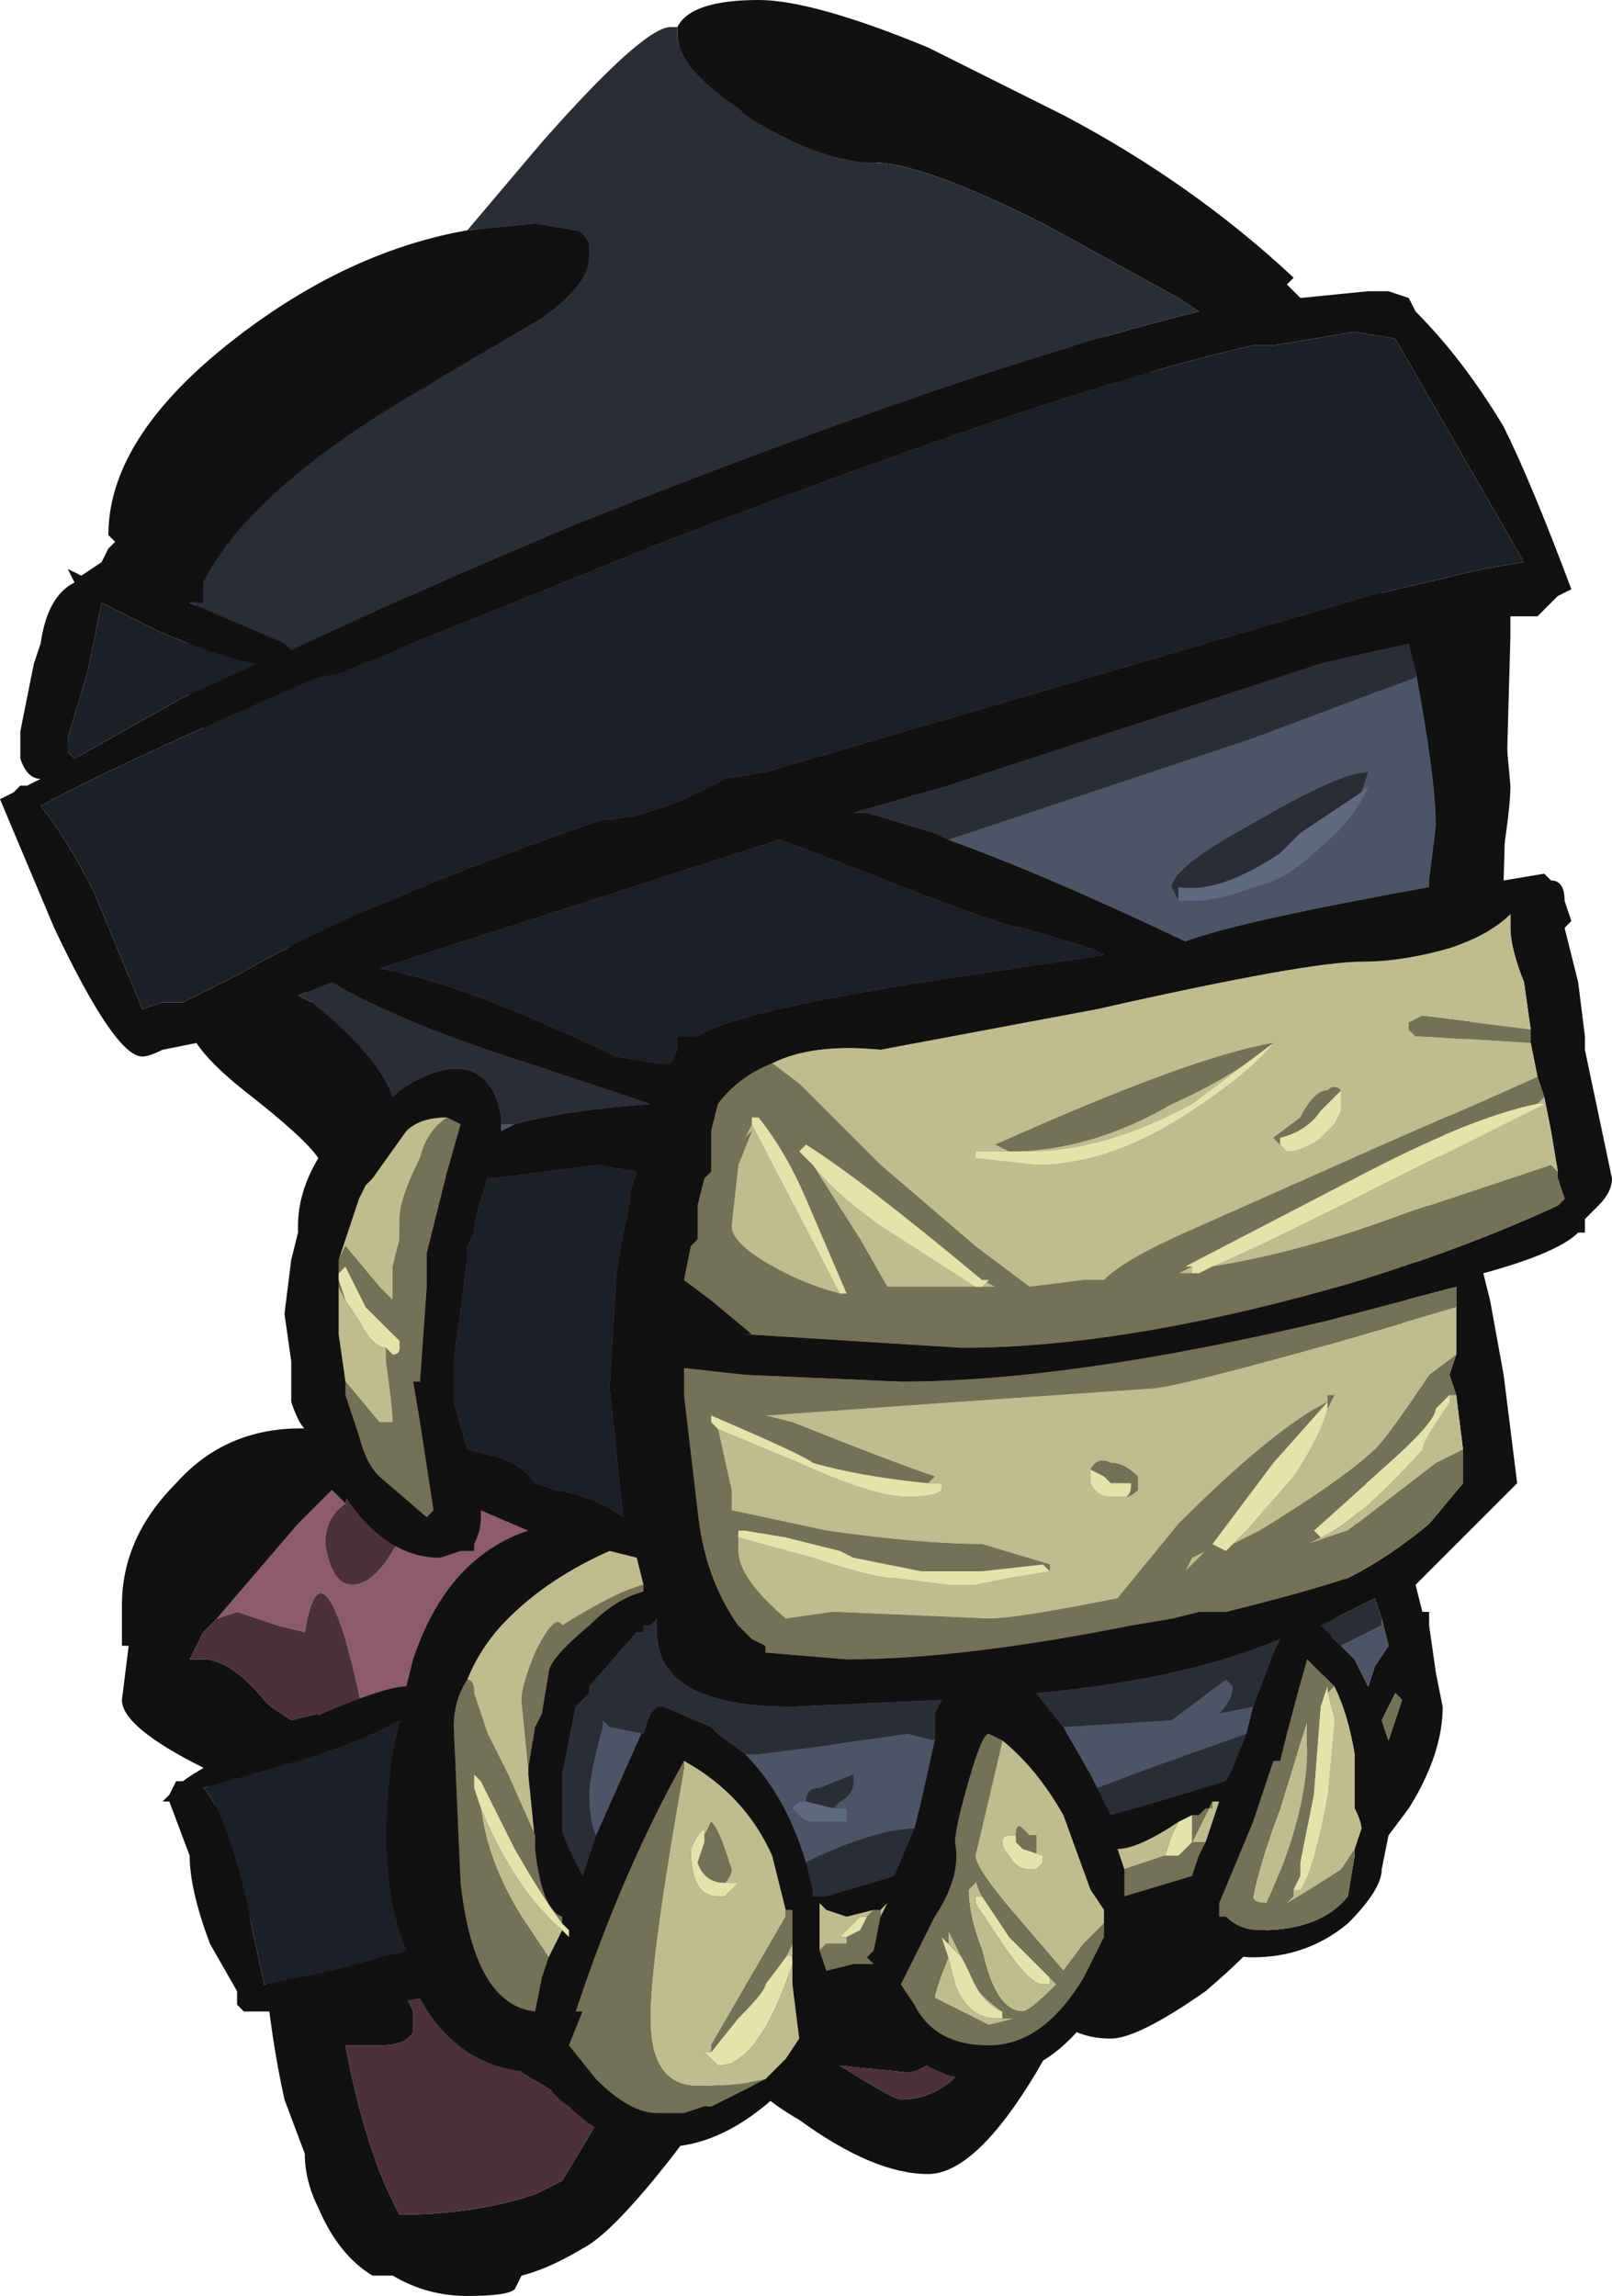 <?xml version="1.0" encoding="UTF-8" standalone="no"?>
<svg xmlns:ffdec="https://www.free-decompiler.com/flash" xmlns:xlink="http://www.w3.org/1999/xlink" ffdec:objectType="shape" height="16.95px" width="11.9px" xmlns="http://www.w3.org/2000/svg">
  <g transform="matrix(1.0, 0.0, 0.0, 1.0, 5.95, 16.95)">
    <path d="M-0.8 -16.75 L4.25 -12.9 4.25 -9.2 3.65 -4.05 -3.25 -4.1 Q-3.25 -4.3 -3.4 -4.85 -3.6 -5.5 -3.7 -4.9 L-3.9 -4.95 -4.2 -5.05 -4.35 -5.0 -3.75 -5.7 -3.5 -5.95 -3.4 -5.85 Q-3.55 -5.75 -3.55 -5.55 -3.5 -5.25 -3.35 -5.25 -3.2 -5.25 -3.05 -5.5 L-2.9 -5.75 -4.35 -13.15 -2.65 -15.05 -0.8 -16.75 M-3.4 -1.85 L-3.35 -1.85 -3.4 -1.85 M-3.95 -4.35 L-4.0 -4.4 -3.95 -4.35 M-3.0 -7.35 L-3.0 -7.9 -3.0 -7.35 M-4.6 -11.95 L-4.6 -12.0 -4.6 -11.95" fill="#8c5b6c" fill-rule="evenodd" stroke="none"/>
    <path d="M4.25 -12.9 L4.25 -9.2 4.25 -12.9 M3.65 -4.05 L-2.1 -1.7 -2.1 -1.65 -1.85 -1.5 -1.5 -1.35 -1.8 -0.85 -2.0 -0.75 Q-2.45 -0.6 -3.0 -0.6 -3.25 -1.05 -3.4 -1.85 L-3.35 -1.85 -3.15 -1.85 Q-2.95 -1.85 -2.9 -1.95 -2.9 -2.05 -2.9 -2.1 L-3.2 -2.75 -3.6 -4.2 -3.6 -4.3 -3.8 -4.25 -3.95 -4.35 -4.0 -4.4 Q-4.25 -4.7 -4.45 -4.7 L-4.55 -4.7 -4.45 -4.9 -4.35 -5.0 -4.2 -5.05 -3.9 -4.95 -3.7 -4.9 Q-3.6 -5.5 -3.4 -4.85 -3.25 -4.3 -3.25 -4.1 L3.65 -4.05 M-3.4 -5.85 L-3.0 -7.35 -3.0 -7.9 -4.6 -11.95 -4.6 -12.0 -4.35 -13.15 -2.9 -5.75 -3.05 -5.5 Q-3.2 -5.25 -3.35 -5.25 -3.5 -5.25 -3.55 -5.55 -3.55 -5.75 -3.4 -5.85 M1.45 -2.25 L1.4 -2.1 Q1.15 -1.45 0.7 -1.45 0.65 -1.45 0.25 -1.7 L0.75 -1.65 Q0.9 -1.65 1.15 -1.95 L1.45 -2.25" fill="#4d313a" fill-rule="evenodd" stroke="none"/>
    <path d="M4.25 -12.9 L-0.8 -16.75 5.15 -11.7 5.2 -11.15 Q5.2 -10.65 4.65 -8.3 L3.4 -2.7 Q3.3 -2.55 2.95 -2.25 2.45 -1.9 2.25 -1.9 2.05 -1.9 1.9 -2.0 L1.7 -1.65 Q1.25 -0.9 0.9 -0.9 0.5 -0.9 -0.05 -1.3 -0.4 -1.5 -0.55 -1.75 -0.65 -1.45 -1.05 -0.95 -1.45 -0.45 -1.65 -0.35 -1.9 -0.2 -2.1 -0.15 L-2.15 -0.05 Q-2.2 0.0 -2.5 0.0 -2.8 0.0 -3.05 -0.15 L-3.2 -0.15 Q-3.45 -0.3 -3.6 -0.65 -3.7 -0.85 -3.7 -1.05 L-3.85 -1.45 Q-3.95 -1.9 -4.0 -2.45 L-4.45 -3.9 Q-5.05 -4.2 -5.05 -4.4 L-5.0 -4.8 -5.05 -4.8 -5.05 -5.1 Q-5.05 -5.6 -4.65 -6.0 -4.25 -6.45 -3.6 -6.4 L-2.65 -15.05 -4.35 -13.15 -4.6 -12.0 -4.6 -11.95 -3.0 -7.9 -3.0 -7.35 -3.4 -5.85 -3.5 -5.95 -3.75 -5.7 -4.35 -5.0 -4.45 -4.9 -4.55 -4.7 -4.45 -4.7 Q-4.25 -4.7 -4.0 -4.4 L-3.95 -4.35 -3.8 -4.25 -3.6 -4.3 -3.6 -4.2 -3.2 -2.75 -2.9 -2.1 Q-2.9 -2.05 -2.9 -1.95 -2.95 -1.85 -3.15 -1.85 L-3.35 -1.85 -3.4 -1.85 Q-3.25 -1.05 -3.0 -0.6 -2.45 -0.6 -2.0 -0.75 L-1.8 -0.85 -1.5 -1.35 -1.85 -1.5 -2.1 -1.65 -2.1 -1.7 3.65 -4.05 4.25 -9.2 4.25 -12.9 M1.45 -2.25 L1.15 -1.95 Q0.9 -1.65 0.75 -1.65 L0.25 -1.7 Q0.65 -1.45 0.7 -1.45 1.15 -1.45 1.4 -2.1 L1.45 -2.25" fill="#111111" fill-rule="evenodd" stroke="none"/>
    <path d="M-0.95 -16.75 Q-0.85 -16.95 -0.35 -16.95 0.05 -16.95 0.9 -16.6 L1.9 -16.1 Q2.85 -15.6 3.6 -14.9 L3.55 -14.85 3.65 -14.75 4.15 -14.8 4.3 -14.8 4.45 -14.75 4.5 -14.65 Q4.85 -14.3 5.15 -13.8 5.35 -13.4 5.65 -12.6 L5.55 -12.55 5.4 -12.4 5.2 -12.4 5.2 -12.25 5.15 -10.45 5.45 -10.5 5.5 -10.45 Q5.6 -10.45 5.6 -10.3 L5.65 -10.15 5.6 -10.1 5.7 -9.7 5.75 -9.3 5.75 -9.2 5.95 -8.25 Q5.95 -8.15 5.85 -8.05 L5.75 -7.95 5.75 -7.85 5.7 -7.85 Q5.55 -7.7 5.0 -7.55 L5.05 -7.35 5.15 -6.8 5.25 -6.0 4.5 -5.25 4.55 -5.05 4.6 -5.05 4.6 -4.95 4.65 -4.6 4.7 -4.35 Q4.7 -4.0 4.45 -3.6 L4.3 -3.4 Q4.35 -3.4 4.3 -3.4 L4.25 -3.15 Q4.25 -3.0 4.0 -2.75 3.7 -2.5 3.3 -2.5 3.1 -2.5 3.0 -2.6 L2.95 -2.65 2.95 -2.6 2.85 -2.7 2.4 -2.55 Q2.35 -2.35 2.15 -2.15 1.8 -1.6 1.25 -1.6 1.0 -1.6 0.75 -1.8 0.6 -1.9 0.55 -2.05 L0.55 -1.95 0.5 -1.95 0.1 -1.85 Q0.05 -1.7 -0.25 -1.45 -0.65 -1.1 -1.05 -1.1 -1.45 -1.1 -1.75 -1.4 -1.9 -1.5 -1.95 -1.65 -2.55 -1.65 -2.85 -2.2 L-3.1 -2.15 -3.85 -2.1 -4.15 -2.1 -4.2 -2.15 -4.2 -2.25 -4.4 -2.6 Q-4.55 -3.0 -4.55 -3.25 L-4.7 -3.65 -4.75 -3.65 -4.7 -3.7 -4.65 -3.8 -4.6 -3.8 Q-4.4 -3.95 -3.9 -4.15 -3.15 -4.5 -2.95 -4.5 L-2.9 -4.7 Q-2.65 -5.45 -2.05 -5.65 L-2.4 -5.8 -2.4 -5.75 Q-2.4 -5.65 -2.45 -5.55 L-2.45 -5.5 -2.55 -5.5 -2.7 -5.45 Q-3.1 -5.45 -3.4 -5.9 -3.65 -6.2 -3.7 -6.4 -3.75 -6.45 -3.8 -6.6 L-3.8 -6.9 -3.85 -7.25 -3.8 -7.65 -3.75 -7.85 -3.75 -7.9 Q-3.75 -8.15 -3.6 -8.4 -3.7 -8.55 -4.15 -8.9 -4.4 -9.1 -4.5 -9.25 L-4.75 -9.2 Q-4.85 -9.15 -4.9 -9.15 -5.1 -9.15 -5.55 -10.1 L-5.95 -11.05 -5.85 -11.1 -5.8 -11.15 -5.75 -11.15 -5.65 -11.2 Q-5.75 -11.2 -5.8 -11.35 L-5.8 -11.55 -5.7 -12.05 -5.65 -12.2 Q-5.6 -12.55 -5.4 -12.65 L-5.45 -12.75 -5.35 -12.7 -5.2 -12.8 -5.15 -12.9 -5.1 -12.95 -5.15 -13.0 Q-5.15 -13.75 -4.15 -14.5 -3.35 -15.1 -2.5 -15.25 L-2.0 -15.3 -1.7 -15.25 Q-1.65 -15.25 -1.6 -15.15 L-1.6 -15.05 Q-1.6 -14.85 -1.95 -14.6 L-2.8 -14.1 Q-4.1 -13.35 -4.45 -12.65 L-4.45 -12.5 -4.55 -12.5 -3.85 -12.2 -3.8 -12.15 Q-2.85 -12.6 -1.65 -13.1 1.25 -14.25 2.9 -14.65 L2.75 -14.75 1.75 -15.3 Q0.85 -15.75 0.5 -15.75 0.1 -15.75 -0.45 -16.1 L-0.5 -16.15 Q-0.95 -16.45 -0.95 -16.7 L-0.95 -16.75 M3.3 -14.4 Q1.95 -14.1 -1.05 -12.95 L-3.4 -12.0 -3.35 -12.0 -3.6 -11.95 Q-5.0 -11.35 -5.65 -11.0 -5.45 -10.75 -5.25 -10.35 L-4.9 -9.5 -4.75 -9.55 -4.65 -9.55 -4.6 -9.55 -4.2 -9.75 Q-3.25 -10.3 -1.5 -10.9 -1.15 -10.9 -0.6 -11.2 L-0.3 -11.25 4.15 -12.55 5.0 -12.75 5.3 -12.8 4.35 -14.45 4.05 -14.5 3.45 -14.4 3.3 -14.4 M1.05 -10.75 Q1.75 -10.5 2.8 -10.0 3.2 -10.15 4.6 -10.4 L4.6 -10.45 4.65 -10.85 Q4.65 -11.2 4.5 -12.0 L4.45 -12.2 3.8 -12.05 1.05 -11.15 0.35 -10.95 0.45 -10.95 0.95 -10.8 1.05 -10.75 M1.6 -10.1 Q1.5 -10.1 0.85 -10.35 L-0.05 -10.7 -0.2 -10.75 -3.15 -9.8 Q-2.55 -9.7 -1.4 -9.15 L-1.1 -9.1 -1.0 -9.1 -0.95 -9.2 -0.95 -9.3 -0.8 -9.3 Q-0.5 -9.5 1.2 -9.75 L2.2 -9.9 2.1 -9.95 1.6 -10.1 M5.4 -9.0 L5.35 -9.25 5.35 -9.35 5.3 -9.7 Q5.2 -9.95 5.2 -10.1 L5.2 -10.2 Q5.05 -10.05 4.75 -9.95 4.4 -9.85 4.1 -9.85 3.7 -9.85 2.15 -9.5 L0.55 -9.2 Q0.05 -9.25 -0.25 -9.1 -0.5 -9.0 -0.65 -8.8 L-0.7 -8.6 -0.7 -8.3 -0.75 -8.25 -0.8 -8.05 -0.8 -7.8 -0.85 -7.75 -0.9 -7.5 -0.7 -7.35 -0.4 -7.1 -0.45 -7.1 1.15 -7.0 Q2.4 -7.0 4.1 -7.5 4.9 -7.75 5.55 -8.05 L5.6 -8.1 5.55 -8.25 5.55 -8.3 5.5 -8.6 5.45 -8.85 5.4 -9.0 M4.8 -7.3 L4.8 -7.45 3.85 -7.2 Q1.95 -6.75 0.7 -6.75 L-0.45 -6.8 -0.9 -6.85 -0.9 -6.65 -0.8 -5.8 Q-0.75 -5.3 -0.5 -4.95 L-0.4 -4.85 -0.3 -4.8 -0.3 -4.75 0.3 -4.7 Q1.15 -4.7 2.4 -4.95 L2.7 -5.0 2.9 -5.05 3.1 -5.05 Q3.7 -5.2 4.0 -5.3 4.3 -5.45 4.6 -5.7 L4.85 -6.0 4.85 -6.25 4.8 -6.65 4.75 -6.8 4.8 -6.95 4.8 -7.3 M4.25 -5.0 L4.2 -5.15 3.8 -4.95 3.9 -4.85 4.05 -4.7 4.15 -4.5 4.2 -4.65 4.3 -4.8 4.25 -5.0 M3.9 -4.5 L3.7 -4.7 Q3.6 -4.35 3.5 -3.95 L3.45 -3.95 3.3 -3.5 3.05 -2.9 3.05 -2.85 3.05 -2.8 3.1 -2.8 Q3.2 -2.7 3.35 -2.7 3.8 -2.7 4.0 -2.95 L4.05 -3.25 4.05 -3.3 4.1 -3.45 Q4.1 -3.5 4.05 -3.6 L4.05 -4.0 Q4.0 -4.3 3.9 -4.5 M3.3 -4.35 L3.45 -4.75 3.5 -4.85 Q2.8 -4.55 1.7 -4.45 L1.9 -4.2 2.1 -3.85 2.15 -3.75 2.25 -3.55 2.6 -3.65 3.1 -3.8 3.15 -3.9 3.25 -4.15 3.3 -4.35 M2.95 -3.35 L3.05 -3.65 3.0 -3.65 3.0 -3.6 2.95 -3.6 2.9 -3.55 2.85 -3.55 2.75 -3.5 Q2.45 -3.3 2.3 -3.3 L2.35 -3.15 2.35 -2.95 2.85 -3.1 2.9 -3.25 2.95 -3.35 M4.3 -4.1 L4.4 -4.4 4.35 -4.45 4.25 -4.25 4.3 -4.1 M-0.45 -4.0 Q-0.15 -3.7 0.0 -3.2 L0.05 -3.0 0.05 -2.95 0.15 -2.95 0.65 -3.1 0.8 -3.45 0.85 -3.65 0.95 -4.1 0.95 -4.3 1.0 -4.4 -0.1 -4.35 Q-1.1 -4.35 -1.1 -4.9 L-1.1 -5.0 -1.15 -4.95 -1.2 -4.95 -1.2 -4.9 -1.25 -4.9 -1.6 -4.5 -1.6 -4.45 -1.7 -4.35 -1.8 -3.85 -1.8 -3.45 Q-1.8 -3.4 -1.7 -3.2 L-1.65 -3.1 -1.55 -3.4 -1.15 -4.3 -1.1 -4.35 -1.05 -4.35 -0.7 -4.2 -0.65 -4.15 -0.45 -4.0 M1.45 -4.1 L1.35 -4.15 Q1.3 -4.15 1.2 -3.8 1.1 -3.45 1.1 -3.35 1.15 -3.1 0.95 -2.8 L0.7 -2.3 0.8 -2.15 Q0.95 -1.85 1.35 -1.85 1.75 -1.85 2.05 -2.35 L2.2 -2.65 2.2 -2.75 2.2 -2.85 2.1 -3.0 1.9 -3.55 Q1.7 -3.9 1.45 -4.1 M0.5 -2.85 L0.3 -2.8 0.15 -2.85 0.1 -2.9 0.1 -2.55 0.15 -2.4 0.35 -2.45 0.5 -2.45 0.45 -2.5 0.5 -2.55 0.55 -2.8 0.6 -2.9 0.55 -2.85 0.5 -2.85 M-5.4 -11.35 L-4.6 -11.8 -4.05 -12.05 Q-4.35 -12.1 -4.8 -12.3 L-5.2 -12.5 -5.3 -12.0 -5.45 -11.5 -5.45 -11.4 -5.4 -11.35 M-2.15 -8.65 Q-1.8 -8.75 -1.15 -8.8 L-2.05 -9.1 Q-3.0 -9.4 -3.5 -9.7 L-3.75 -9.6 -3.65 -9.55 Q-3.15 -9.15 -3.05 -8.85 L-3.0 -8.9 Q-2.7 -9.1 -2.5 -9.05 -2.3 -9.0 -2.25 -8.7 L-2.25 -8.65 -2.25 -8.6 -2.15 -8.65 M-4.25 -9.4 L-4.25 -9.4 M-2.65 -8.7 Q-2.85 -8.7 -2.95 -8.6 L-3.2 -8.25 -3.25 -8.2 -3.3 -8.1 -3.45 -7.65 -3.45 -7.55 -3.45 -7.5 -3.45 -7.45 -3.45 -7.1 -3.4 -6.75 -3.4 -6.65 -3.3 -6.35 Q-3.25 -6.15 -3.15 -6.05 L-2.8 -5.75 -2.75 -5.8 -2.85 -6.45 -2.9 -6.75 -2.85 -6.75 -2.8 -7.45 -2.8 -7.7 -2.65 -8.3 -2.55 -8.65 -2.65 -8.7 M-3.5 -8.55 L-3.5 -8.55 M-2.35 -8.25 Q-2.45 -7.95 -2.45 -7.85 L-2.5 -7.75 -2.5 -7.65 -2.6 -6.9 -2.6 -6.6 -2.5 -6.25 -2.3 -6.2 Q-2.1 -6.15 -2.0 -6.0 L-1.85 -5.95 Q-1.55 -5.9 -1.35 -5.75 L-1.45 -6.7 -1.4 -7.55 -1.35 -7.85 Q-1.3 -8.05 -1.3 -8.15 L-1.25 -8.3 -1.55 -8.35 -2.3 -8.25 -2.35 -8.25 M-1.2 -5.25 L-1.25 -5.45 -1.45 -5.5 Q-1.9 -5.3 -2.2 -5.0 -2.4 -4.8 -2.5 -4.55 -2.6 -4.4 -2.6 -4.2 L-2.55 -3.05 Q-2.45 -2.15 -2.0 -2.1 L-1.95 -2.35 -1.9 -2.5 -1.8 -2.7 -1.75 -2.65 -1.75 -2.7 -1.8 -2.75 -1.8 -2.8 Q-1.95 -2.85 -2.0 -3.3 L-2.0 -3.35 -2.05 -3.85 -2.05 -3.9 -2.0 -4.2 -1.95 -4.3 -1.9 -4.6 Q-1.9 -4.7 -1.6 -4.95 -1.4 -5.15 -1.2 -5.2 L-1.2 -5.25 M-0.15 -2.85 L-0.25 -3.25 Q-0.45 -3.7 -0.9 -3.95 -1.35 -3.15 -1.7 -2.1 L-1.65 -2.1 -1.75 -1.85 -1.55 -1.6 Q-1.3 -1.35 -1.1 -1.35 L-0.9 -1.35 -0.75 -1.4 -0.7 -1.4 -0.3 -1.6 -0.2 -1.7 -0.15 -1.75 -0.05 -1.9 -0.1 -2.3 -0.1 -2.6 -0.1 -2.85 -0.15 -2.85 M-3.0 -6.4 L-3.0 -6.4 M-3.75 -3.95 L-4.45 -3.75 Q-4.3 -3.6 -4.15 -3.0 L-4.0 -2.3 -3.5 -2.4 -2.95 -2.55 Q-3.1 -2.9 -3.1 -3.4 -3.1 -3.85 -3.0 -4.25 -3.25 -4.1 -3.75 -3.95" fill="#111111" fill-rule="evenodd" stroke="none"/>
    <path d="M1.45 -8.45 L1.25 -8.45 1.25 -8.4 1.7 -8.35 Q2.25 -8.35 2.85 -8.75 3.3 -9.05 3.45 -9.25 L2.85 -8.8 Q2.2 -8.45 1.65 -8.45 L1.45 -8.45 M1.4 -8.5 L1.5 -8.45 Q2.1 -8.45 2.7 -8.8 3.15 -9.0 3.45 -9.25 2.85 -9.15 1.4 -8.5 M0.25 -7.4 Q0.05 -7.45 -0.15 -7.55 -0.55 -7.75 -0.55 -7.9 L-0.5 -8.35 -0.4 -8.6 -0.45 -8.55 -0.4 -8.65 0.25 -7.4 M1.25 -7.45 L0.6 -7.45 0.4 -7.8 0.05 -8.35 Q0.2 -8.15 0.55 -7.9 L1.25 -7.45 M0.0 -8.5 L0.0 -8.5 M1.3 -7.5 L1.4 -7.45 1.3 -7.45 1.35 -7.5 1.3 -7.5 M5.4 -9.0 L4.95 -8.8 4.15 -8.45 2.8 -7.85 Q2.35 -7.65 2.2 -7.5 L2.05 -7.5 1.65 -7.45 1.25 -7.75 0.55 -8.35 -0.05 -8.95 -0.25 -9.1 Q0.05 -9.25 0.55 -9.2 L2.15 -9.5 Q3.7 -9.85 4.1 -9.85 4.4 -9.85 4.75 -9.95 5.05 -10.05 5.2 -10.2 L5.2 -10.1 Q5.2 -9.95 5.3 -9.7 L5.35 -9.35 4.55 -9.45 4.45 -9.4 4.45 -9.35 4.5 -9.3 4.55 -9.3 5.35 -9.25 5.4 -9.0 M5.55 -8.3 L5.5 -8.35 Q5.2 -8.25 4.45 -8.0 3.65 -7.7 3.0 -7.6 3.25 -7.7 4.15 -8.15 L5.45 -8.8 5.4 -8.8 5.45 -8.85 5.5 -8.6 5.55 -8.3 M2.85 -7.55 L2.75 -7.55 2.85 -7.6 2.85 -7.55 M3.95 -8.9 Q3.9 -8.95 3.85 -8.9 3.75 -8.9 3.65 -8.7 L3.45 -8.55 3.5 -8.5 3.55 -8.45 3.6 -8.45 Q3.75 -8.5 3.8 -8.55 L3.9 -8.65 3.95 -8.75 3.95 -8.85 Q3.95 -8.95 3.95 -8.9 M4.8 -7.3 L4.8 -6.95 4.6 -6.8 Q4.3 -6.35 4.2 -6.25 4.0 -6.05 3.35 -5.65 L3.15 -5.55 3.25 -5.65 3.6 -6.05 Q3.8 -6.35 3.85 -6.55 L3.9 -6.65 3.85 -6.65 3.85 -6.6 Q3.45 -6.4 2.75 -5.7 L2.3 -5.15 Q1.55 -5.0 1.35 -5.0 L0.2 -5.05 -0.15 -5.0 Q-0.5 -5.3 -0.5 -5.5 L-0.5 -5.6 -0.5 -5.65 -0.45 -5.65 -0.5 -5.65 -0.5 -5.6 0.05 -5.45 Q0.5 -5.3 0.65 -5.3 L1.05 -5.25 1.25 -5.25 1.5 -5.3 1.8 -5.35 1.8 -5.4 1.3 -5.55 Q0.85 -5.55 0.15 -5.65 L-0.55 -5.8 -0.55 -5.95 -0.65 -6.4 -0.05 -6.15 Q0.5 -5.9 0.75 -5.9 0.95 -5.9 1.0 -5.95 L1.0 -6.0 0.9 -6.0 0.95 -6.05 Q0.65 -6.15 -0.1 -6.45 L-0.3 -6.5 1.1 -6.6 2.55 -6.7 Q2.7 -6.7 3.95 -7.05 L4.8 -7.3 M4.8 -6.65 L4.85 -6.25 4.65 -6.15 4.0 -5.65 3.7 -5.55 3.8 -5.6 Q4.05 -5.7 4.55 -6.25 4.55 -6.3 4.65 -6.45 L4.75 -6.6 4.75 -6.65 4.8 -6.65 M3.05 -2.85 L3.05 -2.8 3.05 -2.85 M4.05 -3.3 L3.95 -3.15 Q3.8 -3.05 3.55 -2.9 L3.6 -2.95 3.6 -3.0 3.65 -3.0 3.7 -3.1 3.75 -3.25 3.8 -3.45 3.85 -3.7 3.9 -4.25 3.85 -4.45 3.9 -4.5 Q4.0 -4.3 4.05 -4.0 L4.05 -3.6 Q4.1 -3.5 4.1 -3.45 L4.05 -3.3 M3.0 -3.65 L3.05 -3.65 2.95 -3.35 2.85 -3.35 3.0 -3.65 M2.35 -3.15 L2.3 -3.3 Q2.45 -3.3 2.75 -3.5 L2.7 -3.4 2.65 -3.25 2.35 -3.15 M3.7 -4.25 L3.7 -4.05 Q3.7 -3.55 3.4 -2.9 3.3 -2.9 3.3 -2.95 3.35 -3.2 3.5 -3.6 L3.7 -4.25 M2.1 -6.1 L2.1 -6.0 Q2.15 -5.9 2.25 -5.9 L2.35 -5.9 Q2.4 -5.9 2.45 -5.95 L2.45 -6.05 Q2.35 -6.15 2.25 -6.15 2.15 -6.2 2.1 -6.1 M2.8 -5.35 L2.85 -5.45 2.95 -5.5 2.8 -5.35 M2.2 -2.75 L2.05 -2.6 1.9 -2.4 1.6 -2.75 Q1.25 -3.15 1.25 -3.25 L1.45 -4.1 Q1.7 -3.9 1.9 -3.55 L2.1 -3.0 2.2 -2.85 2.2 -2.75 M1.75 -3.25 L1.7 -3.25 1.7 -3.4 1.65 -3.4 1.6 -3.45 Q1.55 -3.5 1.55 -3.4 L1.5 -3.4 Q1.45 -3.4 1.45 -3.35 1.45 -3.3 1.5 -3.25 1.55 -3.15 1.65 -3.15 L1.7 -3.15 1.75 -3.2 1.75 -3.25 M1.3 -2.95 L1.25 -2.95 1.25 -2.9 1.45 -2.6 Q1.65 -2.3 1.75 -2.3 L1.8 -2.3 1.8 -2.35 1.5 -2.65 1.85 -2.3 Q1.65 -2.1 1.6 -2.1 1.4 -2.1 1.3 -2.55 1.2 -2.8 1.2 -3.0 L1.25 -3.05 1.25 -3.1 Q1.25 -3.05 1.3 -2.95 M1.45 -2.05 L1.55 -2.05 1.35 -2.0 0.95 -2.2 Q0.95 -2.25 1.05 -2.5 L1.1 -2.3 Q1.2 -2.05 1.4 -2.05 L1.45 -2.05 M1.05 -2.6 L1.05 -2.7 1.15 -2.5 1.05 -2.6 M1.2 -2.4 L1.2 -2.35 Q1.3 -2.2 1.45 -2.1 1.3 -2.15 1.2 -2.4 M0.4 -2.8 L0.25 -2.65 0.3 -2.65 0.3 -2.6 0.15 -2.6 0.1 -2.55 0.1 -2.9 0.15 -2.85 0.3 -2.8 0.5 -2.85 0.45 -2.8 0.4 -2.8 M0.55 -2.8 L0.55 -2.85 0.6 -2.9 0.55 -2.8 M0.35 -2.45 L0.15 -2.4 0.35 -2.45 M-3.45 -7.65 L-3.3 -8.1 -3.25 -8.2 -3.2 -8.25 -2.95 -8.6 Q-2.85 -8.7 -2.65 -8.7 -2.8 -8.6 -2.85 -8.4 -3.0 -8.1 -3.0 -7.95 L-3.0 -7.8 -3.05 -7.6 -3.05 -7.35 -3.15 -7.45 -3.4 -7.75 -3.45 -7.65 M-3.4 -6.75 L-3.45 -7.1 -3.45 -7.45 -3.4 -7.35 -3.3 -7.2 Q-3.2 -7.0 -3.1 -7.0 L-3.1 -6.9 Q-3.05 -6.55 -3.05 -6.45 L-3.15 -6.45 -3.4 -6.75 M-2.5 -4.55 Q-2.4 -4.8 -2.2 -5.0 -1.9 -5.3 -1.45 -5.5 L-1.25 -5.45 -1.2 -5.25 Q-1.4 -5.2 -1.8 -4.95 -1.85 -5.05 -2.0 -4.75 -2.1 -4.5 -2.1 -4.4 L-2.05 -3.9 -2.05 -3.85 -2.0 -3.35 -2.0 -3.4 -2.2 -3.85 -2.35 -4.15 -2.45 -4.45 Q-2.45 -4.55 -2.5 -4.55 M-2.4 -3.6 Q-2.15 -3.0 -1.8 -2.7 L-1.9 -2.5 -2.1 -2.8 Q-2.35 -3.2 -2.4 -3.6 M-0.9 -3.95 Q-0.45 -3.7 -0.25 -3.25 L-0.15 -2.85 -0.15 -2.8 -0.7 -1.85 -0.7 -1.8 -0.75 -1.8 -0.65 -1.7 Q-0.35 -1.7 -0.1 -2.45 -0.1 -2.55 -0.15 -2.5 L-0.1 -2.6 -0.1 -2.3 -0.05 -1.9 -0.15 -1.75 -0.2 -1.7 Q-0.25 -1.65 -0.3 -1.6 -0.5 -1.55 -0.8 -1.55 -1.15 -1.55 -1.15 -2.05 -1.15 -2.5 -0.9 -3.9 L-0.9 -3.95 M-0.6 -3.05 Q-0.55 -3.1 -0.55 -3.15 L-0.6 -3.3 Q-0.65 -3.45 -0.7 -3.5 L-0.75 -3.4 -0.75 -3.35 -0.75 -3.45 -0.8 -3.4 -0.85 -3.3 Q-0.85 -2.95 -0.65 -2.95 L-0.6 -2.95 -0.5 -3.05 -0.6 -3.05" fill="#bfbc8f" fill-rule="evenodd" stroke="none"/>
    <path d="M3.3 -14.4 L3.45 -14.4 4.05 -14.5 4.35 -14.45 5.3 -12.8 5.0 -12.75 4.15 -12.55 -0.3 -11.25 -0.6 -11.2 Q-1.15 -10.9 -1.5 -10.9 -3.25 -10.3 -4.2 -9.75 L-4.6 -9.55 -4.65 -9.55 -4.75 -9.55 -4.9 -9.5 -5.25 -10.35 Q-5.45 -10.75 -5.65 -11.0 -5.0 -11.35 -3.6 -11.95 L-3.35 -12.0 -3.4 -12.0 -1.05 -12.95 Q1.95 -14.1 3.3 -14.4 M1.6 -10.1 L2.1 -9.95 2.2 -9.9 1.2 -9.75 Q-0.5 -9.5 -0.8 -9.3 L-0.95 -9.3 -0.95 -9.2 -1.0 -9.1 -1.1 -9.1 -1.4 -9.15 Q-2.55 -9.7 -3.15 -9.8 L-0.2 -10.75 -0.05 -10.7 0.85 -10.35 Q1.5 -10.1 1.6 -10.1 M-5.4 -11.35 L-5.45 -11.4 -5.45 -11.5 -5.3 -12.0 -5.2 -12.5 -4.8 -12.3 Q-4.35 -12.1 -4.05 -12.05 L-4.6 -11.8 -5.4 -11.35 M-2.35 -8.25 L-2.3 -8.25 -1.55 -8.35 -1.25 -8.3 -1.3 -8.15 Q-1.3 -8.05 -1.35 -7.85 L-1.4 -7.55 -1.45 -6.7 -1.35 -5.75 Q-1.55 -5.9 -1.85 -5.95 L-2.0 -6.0 Q-2.1 -6.15 -2.3 -6.2 L-2.5 -6.25 -2.6 -6.6 -2.6 -6.9 -2.5 -7.65 -2.5 -7.75 -2.45 -7.85 Q-2.45 -7.95 -2.35 -8.25 M-3.75 -3.95 Q-3.25 -4.1 -3.0 -4.25 -3.1 -3.85 -3.1 -3.4 -3.1 -2.9 -2.95 -2.55 L-3.5 -2.4 -4.0 -2.3 -4.15 -3.0 Q-4.3 -3.6 -4.45 -3.75 L-3.75 -3.95" fill="#1d1f26" fill-rule="evenodd" stroke="none"/>
    <path d="M4.1 -11.1 L4.15 -11.25 Q3.95 -11.25 3.35 -10.9 2.7 -10.55 2.7 -10.4 L2.75 -10.3 2.8 -10.3 2.85 -10.3 Q3.05 -10.3 3.3 -10.4 3.55 -10.45 3.8 -10.7 4.05 -10.9 4.15 -11.15 L4.1 -11.1 M4.5 -12.0 Q4.65 -11.2 4.65 -10.85 L4.6 -10.45 4.6 -10.4 Q3.2 -10.15 2.8 -10.0 1.75 -10.5 1.05 -10.75 L3.3 -11.5 4.5 -11.95 4.5 -12.0 M3.9 -4.85 L3.95 -4.8 4.25 -4.95 4.25 -5.0 4.3 -4.8 4.2 -4.65 4.15 -4.5 4.05 -4.7 3.9 -4.85 M1.9 -4.2 L2.7 -4.25 3.1 -4.55 3.15 -4.5 Q3.15 -4.4 3.05 -4.3 L3.3 -4.35 3.25 -4.15 2.55 -3.9 2.15 -3.75 2.1 -3.85 1.9 -4.2 M0.0 -3.65 L-0.05 -3.65 -0.1 -3.6 -0.05 -3.55 Q0.0 -3.5 0.05 -3.5 L0.3 -3.5 0.3 -3.6 0.2 -3.6 0.25 -3.65 Q0.35 -3.7 0.35 -3.8 L0.35 -3.85 0.1 -3.75 Q0.0 -3.75 0.0 -3.65 M-0.45 -4.0 L-0.35 -4.0 0.05 -4.05 0.75 -4.15 0.95 -4.1 0.85 -3.65 0.8 -3.45 Q0.55 -3.45 0.1 -3.25 L0.0 -3.2 Q-0.15 -3.7 -0.45 -4.0 M-1.55 -3.4 Q-1.6 -3.5 -1.6 -3.7 -1.6 -3.85 -1.5 -4.2 L-1.5 -4.25 -1.45 -4.2 -1.2 -4.15 -1.15 -4.3 -1.55 -3.4 M-2.25 -8.65 L-2.15 -8.65 -2.25 -8.6 -2.25 -8.65" fill="#4c5566" fill-rule="evenodd" stroke="none"/>
    <path d="M-0.95 -16.75 L-0.95 -16.7 Q-0.95 -16.45 -0.5 -16.15 L-0.45 -16.1 Q0.1 -15.75 0.5 -15.75 0.85 -15.75 1.75 -15.3 L2.75 -14.75 2.9 -14.65 Q1.25 -14.25 -1.65 -13.1 -2.85 -12.6 -3.8 -12.15 L-3.85 -12.2 -4.55 -12.5 -4.45 -12.5 -4.45 -12.65 Q-4.1 -13.35 -2.8 -14.1 L-1.95 -14.6 Q-1.6 -14.85 -1.6 -15.05 L-1.6 -15.15 Q-1.65 -15.25 -1.7 -15.25 L-2.0 -15.3 -2.5 -15.25 -1.95 -15.9 Q-1.2 -16.75 -1.0 -16.75 L-0.95 -16.75 M2.75 -10.3 L2.7 -10.4 Q2.7 -10.55 3.35 -10.9 3.95 -11.25 4.15 -11.25 L4.1 -11.1 3.65 -10.8 3.5 -10.65 Q3.05 -10.35 2.75 -10.4 L2.75 -10.3 2.8 -10.3 2.75 -10.3 M1.05 -10.75 L0.95 -10.8 0.45 -10.95 0.35 -10.95 1.05 -11.15 3.8 -12.05 4.45 -12.2 4.5 -12.0 4.5 -11.95 3.3 -11.5 1.05 -10.75 M4.25 -5.0 L4.25 -4.95 3.95 -4.8 3.9 -4.85 3.8 -4.95 4.2 -5.15 4.25 -5.0 M3.3 -4.35 L3.05 -4.3 Q3.15 -4.4 3.15 -4.5 L3.1 -4.55 2.7 -4.25 1.9 -4.2 1.7 -4.45 Q2.8 -4.55 3.5 -4.85 L3.45 -4.75 3.3 -4.35 M2.15 -3.75 L2.55 -3.9 3.25 -4.15 3.15 -3.9 3.1 -3.8 2.6 -3.65 2.25 -3.55 2.15 -3.75 M0.0 -3.65 Q0.0 -3.75 0.1 -3.75 L0.35 -3.85 0.35 -3.8 Q0.35 -3.7 0.25 -3.65 L0.2 -3.6 0.0 -3.65 M0.95 -4.1 L0.75 -4.15 0.05 -4.05 -0.35 -4.0 -0.45 -4.0 -0.65 -4.15 -0.7 -4.2 -1.05 -4.35 -1.1 -4.35 -1.15 -4.3 -1.2 -4.15 -1.45 -4.2 -1.5 -4.25 -1.5 -4.2 Q-1.6 -3.85 -1.6 -3.7 -1.6 -3.5 -1.55 -3.4 L-1.65 -3.1 -1.7 -3.2 Q-1.8 -3.4 -1.8 -3.45 L-1.8 -3.85 -1.7 -4.35 -1.6 -4.45 -1.6 -4.5 -1.25 -4.9 -1.2 -4.9 -1.2 -4.95 -1.15 -4.95 -1.1 -5.0 -1.1 -4.9 Q-1.1 -4.35 -0.1 -4.35 L1.0 -4.4 0.95 -4.3 0.95 -4.1 M0.0 -3.2 L0.1 -3.25 Q0.55 -3.45 0.8 -3.45 L0.65 -3.1 0.15 -2.95 0.05 -2.95 0.05 -3.0 0.0 -3.2 M-2.25 -8.65 L-2.25 -8.7 Q-2.3 -9.0 -2.5 -9.05 -2.7 -9.1 -3.0 -8.9 L-3.05 -8.85 Q-3.15 -9.15 -3.65 -9.55 L-3.75 -9.6 -3.5 -9.7 Q-3.0 -9.4 -2.05 -9.1 L-1.15 -8.8 Q-1.8 -8.75 -2.15 -8.65 L-2.25 -8.65" fill="#2a2d36" fill-rule="evenodd" stroke="none"/>
    <path d="M2.75 -10.3 L2.75 -10.4 Q3.05 -10.35 3.5 -10.65 L3.65 -10.8 4.1 -11.1 4.15 -11.15 Q4.05 -10.9 3.8 -10.7 3.55 -10.45 3.3 -10.4 3.05 -10.3 2.85 -10.3 L2.8 -10.3 2.75 -10.3 M0.2 -3.6 L0.3 -3.6 0.3 -3.5 0.05 -3.5 Q0.0 -3.5 -0.05 -3.55 L-0.1 -3.6 -0.05 -3.65 0.0 -3.65 0.2 -3.6" fill="#5f6a82" fill-rule="evenodd" stroke="none"/>
    <path d="M1.4 -8.5 Q2.85 -9.15 3.45 -9.25 3.15 -9.0 2.7 -8.8 2.1 -8.45 1.5 -8.45 L1.4 -8.5 M0.25 -7.4 L0.3 -7.4 0.0 -8.1 Q-0.15 -8.45 -0.35 -8.7 L-0.4 -8.7 -0.4 -8.65 -0.45 -8.55 -0.4 -8.6 -0.5 -8.35 -0.55 -7.9 Q-0.55 -7.75 -0.15 -7.55 0.05 -7.45 0.25 -7.4 M0.05 -8.35 L0.4 -7.8 0.6 -7.45 1.25 -7.45 1.3 -7.45 1.4 -7.45 1.3 -7.5 Q0.4 -8.25 0.0 -8.5 L-0.05 -8.45 0.05 -8.35 M0.0 -8.5 L0.0 -8.5 M-0.25 -9.1 L-0.05 -8.95 0.55 -8.35 1.25 -7.75 1.65 -7.45 2.05 -7.5 2.2 -7.5 Q2.35 -7.65 2.8 -7.85 L4.15 -8.45 4.95 -8.8 5.4 -9.0 5.45 -8.85 5.4 -8.8 Q4.9 -8.7 4.05 -8.25 L2.8 -7.6 2.85 -7.6 2.75 -7.55 2.85 -7.55 2.9 -7.55 3.0 -7.6 Q3.65 -7.7 4.45 -8.0 5.2 -8.25 5.5 -8.35 L5.55 -8.3 5.55 -8.25 5.6 -8.1 5.55 -8.05 Q4.9 -7.75 4.1 -7.5 2.4 -7.0 1.15 -7.0 L-0.45 -7.1 -0.4 -7.1 -0.7 -7.35 -0.9 -7.5 -0.85 -7.75 -0.8 -7.8 -0.8 -8.05 -0.75 -8.25 -0.7 -8.3 -0.7 -8.6 -0.65 -8.8 Q-0.5 -9.0 -0.25 -9.1 M5.35 -9.25 L4.55 -9.3 4.5 -9.3 4.45 -9.35 4.45 -9.4 4.55 -9.45 5.35 -9.35 5.35 -9.25 M3.5 -8.5 L3.45 -8.55 3.65 -8.7 Q3.75 -8.9 3.85 -8.9 3.9 -8.95 3.95 -8.9 L3.8 -8.75 Q3.7 -8.6 3.5 -8.55 L3.5 -8.5 M4.85 -6.25 L4.85 -6.0 4.6 -5.7 Q4.3 -5.45 4.0 -5.3 3.7 -5.2 3.1 -5.05 L2.9 -5.05 2.7 -5.0 2.4 -4.95 Q1.15 -4.7 0.3 -4.7 L-0.3 -4.75 -0.3 -4.8 -0.4 -4.85 -0.5 -4.95 Q-0.75 -5.3 -0.8 -5.8 L-0.9 -6.65 -0.9 -6.85 -0.45 -6.8 0.7 -6.75 Q1.95 -6.75 3.85 -7.2 L4.8 -7.45 4.8 -7.3 3.95 -7.05 Q2.7 -6.7 2.55 -6.7 L1.1 -6.6 -0.3 -6.5 -0.1 -6.45 Q0.65 -6.15 0.95 -6.05 L0.9 -6.0 Q0.4 -6.05 0.05 -6.15 0.0 -6.2 -0.7 -6.5 L-0.7 -6.45 -0.65 -6.4 -0.55 -5.95 -0.55 -5.8 0.15 -5.65 Q0.85 -5.55 1.3 -5.55 L1.8 -5.4 1.8 -5.35 1.75 -5.4 1.3 -5.35 0.85 -5.35 0.35 -5.45 0.25 -5.5 -0.15 -5.6 -0.45 -5.65 -0.5 -5.65 -0.5 -5.6 -0.5 -5.5 Q-0.5 -5.3 -0.15 -5.0 L0.2 -5.05 1.35 -5.0 Q1.55 -5.0 2.3 -5.15 L2.75 -5.7 Q3.45 -6.4 3.85 -6.6 L3.45 -6.15 3.0 -5.55 3.1 -5.5 3.25 -5.65 3.15 -5.55 3.35 -5.65 Q4.0 -6.05 4.2 -6.25 4.3 -6.35 4.6 -6.8 L4.8 -6.95 4.75 -6.8 4.8 -6.65 4.75 -6.65 4.65 -6.55 Q4.65 -6.45 4.25 -6.1 L3.75 -5.65 3.8 -5.6 3.7 -5.55 4.0 -5.65 4.65 -6.15 4.85 -6.25 M-0.5 -5.65 L-0.5 -5.65 M3.85 -6.65 L3.9 -6.65 3.85 -6.55 3.85 -6.65 M3.05 -2.85 L3.05 -2.9 3.3 -3.5 3.45 -3.95 3.5 -3.95 Q3.6 -4.35 3.7 -4.7 L3.9 -4.5 3.85 -4.45 3.85 -4.5 3.8 -4.35 3.75 -3.7 3.65 -3.2 3.65 -3.1 3.6 -3.0 3.6 -2.95 3.55 -2.9 Q3.8 -3.05 3.95 -3.15 L4.05 -3.3 4.05 -3.25 4.0 -2.95 Q3.8 -2.7 3.35 -2.7 3.2 -2.7 3.1 -2.8 L3.05 -2.8 3.05 -2.85 M2.95 -3.35 L2.9 -3.25 2.85 -3.1 2.35 -2.95 2.35 -3.15 2.65 -3.25 Q2.7 -3.25 2.75 -3.25 L2.85 -3.35 2.85 -3.55 2.9 -3.55 2.95 -3.6 3.0 -3.6 3.0 -3.65 2.85 -3.35 2.95 -3.35 M4.3 -4.1 L4.25 -4.25 4.35 -4.45 4.4 -4.4 4.3 -4.1 M3.7 -4.25 L3.5 -3.6 Q3.35 -3.2 3.3 -2.95 3.3 -2.9 3.4 -2.9 3.7 -3.55 3.7 -4.05 L3.7 -4.25 M2.1 -6.1 Q2.15 -6.2 2.25 -6.15 2.35 -6.15 2.45 -6.05 L2.45 -5.95 Q2.4 -5.9 2.35 -5.9 L2.25 -5.9 2.35 -5.9 Q2.4 -5.9 2.4 -6.0 L2.25 -6.0 2.2 -6.05 2.1 -6.1 M2.8 -5.35 L2.95 -5.5 2.85 -5.45 2.8 -5.35 M2.2 -2.75 L2.2 -2.65 2.05 -2.35 Q1.75 -1.85 1.35 -1.85 0.95 -1.85 0.8 -2.15 L0.7 -2.3 0.95 -2.8 Q1.15 -3.1 1.1 -3.35 1.1 -3.45 1.2 -3.8 1.3 -4.15 1.35 -4.15 L1.45 -4.1 1.25 -3.25 Q1.25 -3.15 1.6 -2.75 L1.9 -2.4 2.05 -2.6 2.2 -2.75 M1.55 -3.4 Q1.55 -3.5 1.6 -3.45 L1.65 -3.4 1.7 -3.4 1.7 -3.25 1.75 -3.25 1.6 -3.3 1.55 -3.35 1.55 -3.4 M1.3 -2.95 Q1.25 -3.05 1.25 -3.1 L1.25 -3.05 1.2 -3.0 Q1.2 -2.8 1.3 -2.55 1.4 -2.1 1.6 -2.1 1.65 -2.1 1.85 -2.3 L1.5 -2.65 1.3 -2.95 M1.05 -2.5 Q0.95 -2.25 0.95 -2.2 L1.35 -2.0 1.55 -2.05 1.45 -2.05 1.45 -2.1 Q1.3 -2.2 1.2 -2.35 L1.2 -2.4 1.15 -2.5 1.05 -2.7 1.05 -2.6 1.0 -2.65 1.05 -2.5 M0.4 -2.8 L0.45 -2.8 0.5 -2.85 0.55 -2.85 0.55 -2.8 0.5 -2.55 0.45 -2.5 0.5 -2.45 0.35 -2.45 0.15 -2.4 0.1 -2.55 0.15 -2.6 0.3 -2.6 0.3 -2.65 0.4 -2.7 0.45 -2.8 0.4 -2.8 M-3.45 -7.65 L-3.4 -7.75 -3.15 -7.45 -3.05 -7.35 -3.05 -7.6 -3.0 -7.8 -3.0 -7.95 Q-3.0 -8.1 -2.85 -8.4 -2.8 -8.6 -2.65 -8.7 L-2.55 -8.65 -2.65 -8.3 -2.8 -7.7 -2.8 -7.45 -2.85 -6.75 -2.9 -6.75 -2.85 -6.45 -2.75 -5.8 -2.8 -5.75 -3.15 -6.05 Q-3.25 -6.15 -3.3 -6.35 L-3.4 -6.65 -3.4 -6.75 -3.15 -6.45 -3.05 -6.45 Q-3.05 -6.55 -3.1 -6.9 L-3.1 -7.0 -3.05 -6.95 Q-3.0 -6.95 -3.0 -7.0 L-3.0 -7.05 -3.25 -7.3 -3.4 -7.6 -3.45 -7.55 -3.45 -7.65 M-3.45 -7.45 L-3.45 -7.5 -3.4 -7.35 -3.45 -7.45 M-2.5 -4.55 Q-2.45 -4.55 -2.45 -4.45 L-2.35 -4.15 -2.2 -3.85 -2.0 -3.4 -2.0 -3.35 -2.0 -3.3 Q-1.95 -2.85 -1.8 -2.8 L-1.8 -2.75 Q-1.95 -2.95 -2.15 -3.3 L-2.4 -3.8 -2.45 -3.85 -2.45 -3.75 -2.4 -3.6 Q-2.35 -3.2 -2.1 -2.8 L-1.9 -2.5 -1.95 -2.35 -2.0 -2.1 Q-2.45 -2.15 -2.55 -3.05 L-2.6 -4.2 Q-2.6 -4.4 -2.5 -4.55 M-2.05 -3.9 L-2.1 -4.4 Q-2.1 -4.5 -2.0 -4.75 -1.85 -5.05 -1.8 -4.95 -1.4 -5.2 -1.2 -5.25 L-1.2 -5.2 Q-1.4 -5.15 -1.6 -4.95 -1.9 -4.7 -1.9 -4.6 L-1.95 -4.3 -2.0 -4.2 -2.05 -3.9 M-0.9 -3.95 L-0.9 -3.9 Q-1.15 -2.5 -1.15 -2.05 -1.15 -1.55 -0.8 -1.55 -0.5 -1.55 -0.3 -1.6 -0.25 -1.65 -0.2 -1.7 L-0.3 -1.6 -0.7 -1.4 -0.75 -1.4 -0.9 -1.35 -1.1 -1.35 Q-1.3 -1.35 -1.55 -1.6 L-1.75 -1.85 -1.65 -2.1 -1.7 -2.1 Q-1.35 -3.15 -0.9 -3.95 M-0.1 -2.6 L-0.15 -2.5 -0.3 -2.3 Q-0.3 -2.25 -0.5 -2.05 L-0.7 -1.8 -0.7 -1.85 -0.15 -2.8 -0.15 -2.85 -0.1 -2.85 -0.1 -2.6 M-3.0 -6.4 L-3.0 -6.4 M-0.75 -3.35 L-0.75 -3.4 -0.7 -3.5 Q-0.65 -3.45 -0.6 -3.3 L-0.55 -3.15 Q-0.55 -3.1 -0.6 -3.05 -0.75 -3.05 -0.8 -3.2 L-0.75 -3.35" fill="#737156" fill-rule="evenodd" stroke="none"/>
    <path d="M1.45 -8.45 L1.65 -8.45 Q2.2 -8.45 2.85 -8.8 L3.45 -9.25 Q3.3 -9.05 2.85 -8.75 2.25 -8.35 1.7 -8.35 L1.25 -8.4 1.25 -8.45 1.45 -8.45 M-0.4 -8.65 L-0.4 -8.7 -0.35 -8.7 Q-0.15 -8.45 0.0 -8.1 L0.3 -7.4 0.25 -7.4 -0.4 -8.65 M1.25 -7.45 L0.55 -7.9 Q0.2 -8.15 0.05 -8.35 L-0.05 -8.45 0.0 -8.5 Q0.4 -8.25 1.3 -7.5 L1.35 -7.5 1.3 -7.45 1.25 -7.45 M3.0 -7.6 L2.9 -7.55 2.85 -7.55 2.85 -7.6 2.8 -7.6 4.05 -8.25 Q4.9 -8.7 5.4 -8.8 L5.45 -8.8 4.15 -8.15 Q3.25 -7.7 3.0 -7.6 M3.95 -8.9 Q3.95 -8.95 3.95 -8.85 L3.95 -8.75 3.9 -8.65 3.8 -8.55 Q3.75 -8.5 3.6 -8.45 L3.55 -8.45 3.5 -8.5 3.5 -8.55 Q3.7 -8.6 3.8 -8.75 L3.95 -8.9 M3.8 -5.6 L3.75 -5.65 4.25 -6.1 Q4.65 -6.45 4.65 -6.55 L4.75 -6.65 4.75 -6.6 4.65 -6.45 Q4.55 -6.3 4.55 -6.25 4.05 -5.7 3.8 -5.6 M3.25 -5.65 L3.1 -5.5 3.0 -5.55 3.45 -6.15 3.85 -6.6 3.85 -6.65 3.85 -6.55 Q3.8 -6.35 3.6 -6.05 L3.25 -5.65 M-0.5 -5.65 L-0.5 -5.65 -0.45 -5.65 -0.15 -5.6 0.25 -5.5 0.35 -5.45 0.85 -5.35 1.3 -5.35 1.75 -5.4 1.8 -5.35 1.5 -5.3 1.25 -5.25 1.05 -5.25 0.65 -5.3 Q0.5 -5.3 0.05 -5.45 L-0.5 -5.6 -0.5 -5.65 M-0.65 -6.4 L-0.7 -6.45 -0.7 -6.5 Q0.0 -6.2 0.05 -6.15 0.4 -6.05 0.9 -6.0 L1.0 -6.0 1.0 -5.95 Q0.95 -5.9 0.75 -5.9 0.5 -5.9 -0.05 -6.15 L-0.65 -6.4 M3.6 -3.0 L3.65 -3.1 3.65 -3.2 3.75 -3.7 3.8 -4.35 3.85 -4.5 3.85 -4.45 3.9 -4.25 3.85 -3.7 3.8 -3.45 3.75 -3.25 3.7 -3.1 3.65 -3.0 3.6 -3.0 M2.75 -3.5 L2.85 -3.55 2.85 -3.35 2.75 -3.25 Q2.7 -3.25 2.65 -3.25 L2.7 -3.4 2.75 -3.5 M2.25 -5.9 Q2.15 -5.9 2.1 -6.0 L2.1 -6.1 2.2 -6.05 2.25 -6.0 2.4 -6.0 Q2.4 -5.9 2.35 -5.9 L2.25 -5.9 M1.75 -3.25 L1.75 -3.2 1.7 -3.15 1.65 -3.15 Q1.55 -3.15 1.5 -3.25 1.45 -3.3 1.45 -3.35 1.45 -3.4 1.5 -3.4 L1.55 -3.4 1.55 -3.35 1.6 -3.3 1.75 -3.25 M1.5 -2.65 L1.8 -2.35 1.8 -2.3 1.75 -2.3 Q1.65 -2.3 1.45 -2.6 L1.25 -2.9 1.25 -2.95 1.3 -2.95 1.5 -2.65 M1.45 -2.05 L1.4 -2.05 Q1.2 -2.05 1.1 -2.3 L1.05 -2.5 1.0 -2.65 1.05 -2.6 1.15 -2.5 1.2 -2.4 Q1.3 -2.15 1.45 -2.1 L1.45 -2.05 M0.3 -2.6 L0.3 -2.65 0.25 -2.65 0.4 -2.8 0.45 -2.8 0.4 -2.7 0.3 -2.65 0.3 -2.6 M-3.45 -7.5 L-3.45 -7.55 -3.4 -7.6 -3.25 -7.3 -3.0 -7.05 -3.0 -7.0 Q-3.0 -6.95 -3.05 -6.95 L-3.1 -7.0 Q-3.2 -7.0 -3.3 -7.2 L-3.4 -7.35 -3.45 -7.5 M-2.4 -3.8 L-2.15 -3.3 Q-1.95 -2.95 -1.8 -2.75 L-1.75 -2.7 -1.75 -2.65 -1.8 -2.7 Q-2.15 -3.0 -2.4 -3.6 L-2.45 -3.75 -2.45 -3.85 -2.4 -3.8 M-0.15 -2.5 Q-0.1 -2.55 -0.1 -2.45 -0.35 -1.7 -0.65 -1.7 L-0.75 -1.8 -0.7 -1.8 -0.5 -2.05 Q-0.3 -2.25 -0.3 -2.3 L-0.15 -2.5 M-0.6 -3.05 L-0.5 -3.05 -0.6 -2.95 -0.65 -2.95 Q-0.85 -2.95 -0.85 -3.3 L-0.8 -3.4 -0.75 -3.45 -0.75 -3.35 -0.8 -3.2 Q-0.75 -3.05 -0.6 -3.05" fill="#e6e2ac" fill-rule="evenodd" stroke="none"/>
  </g>
</svg>

